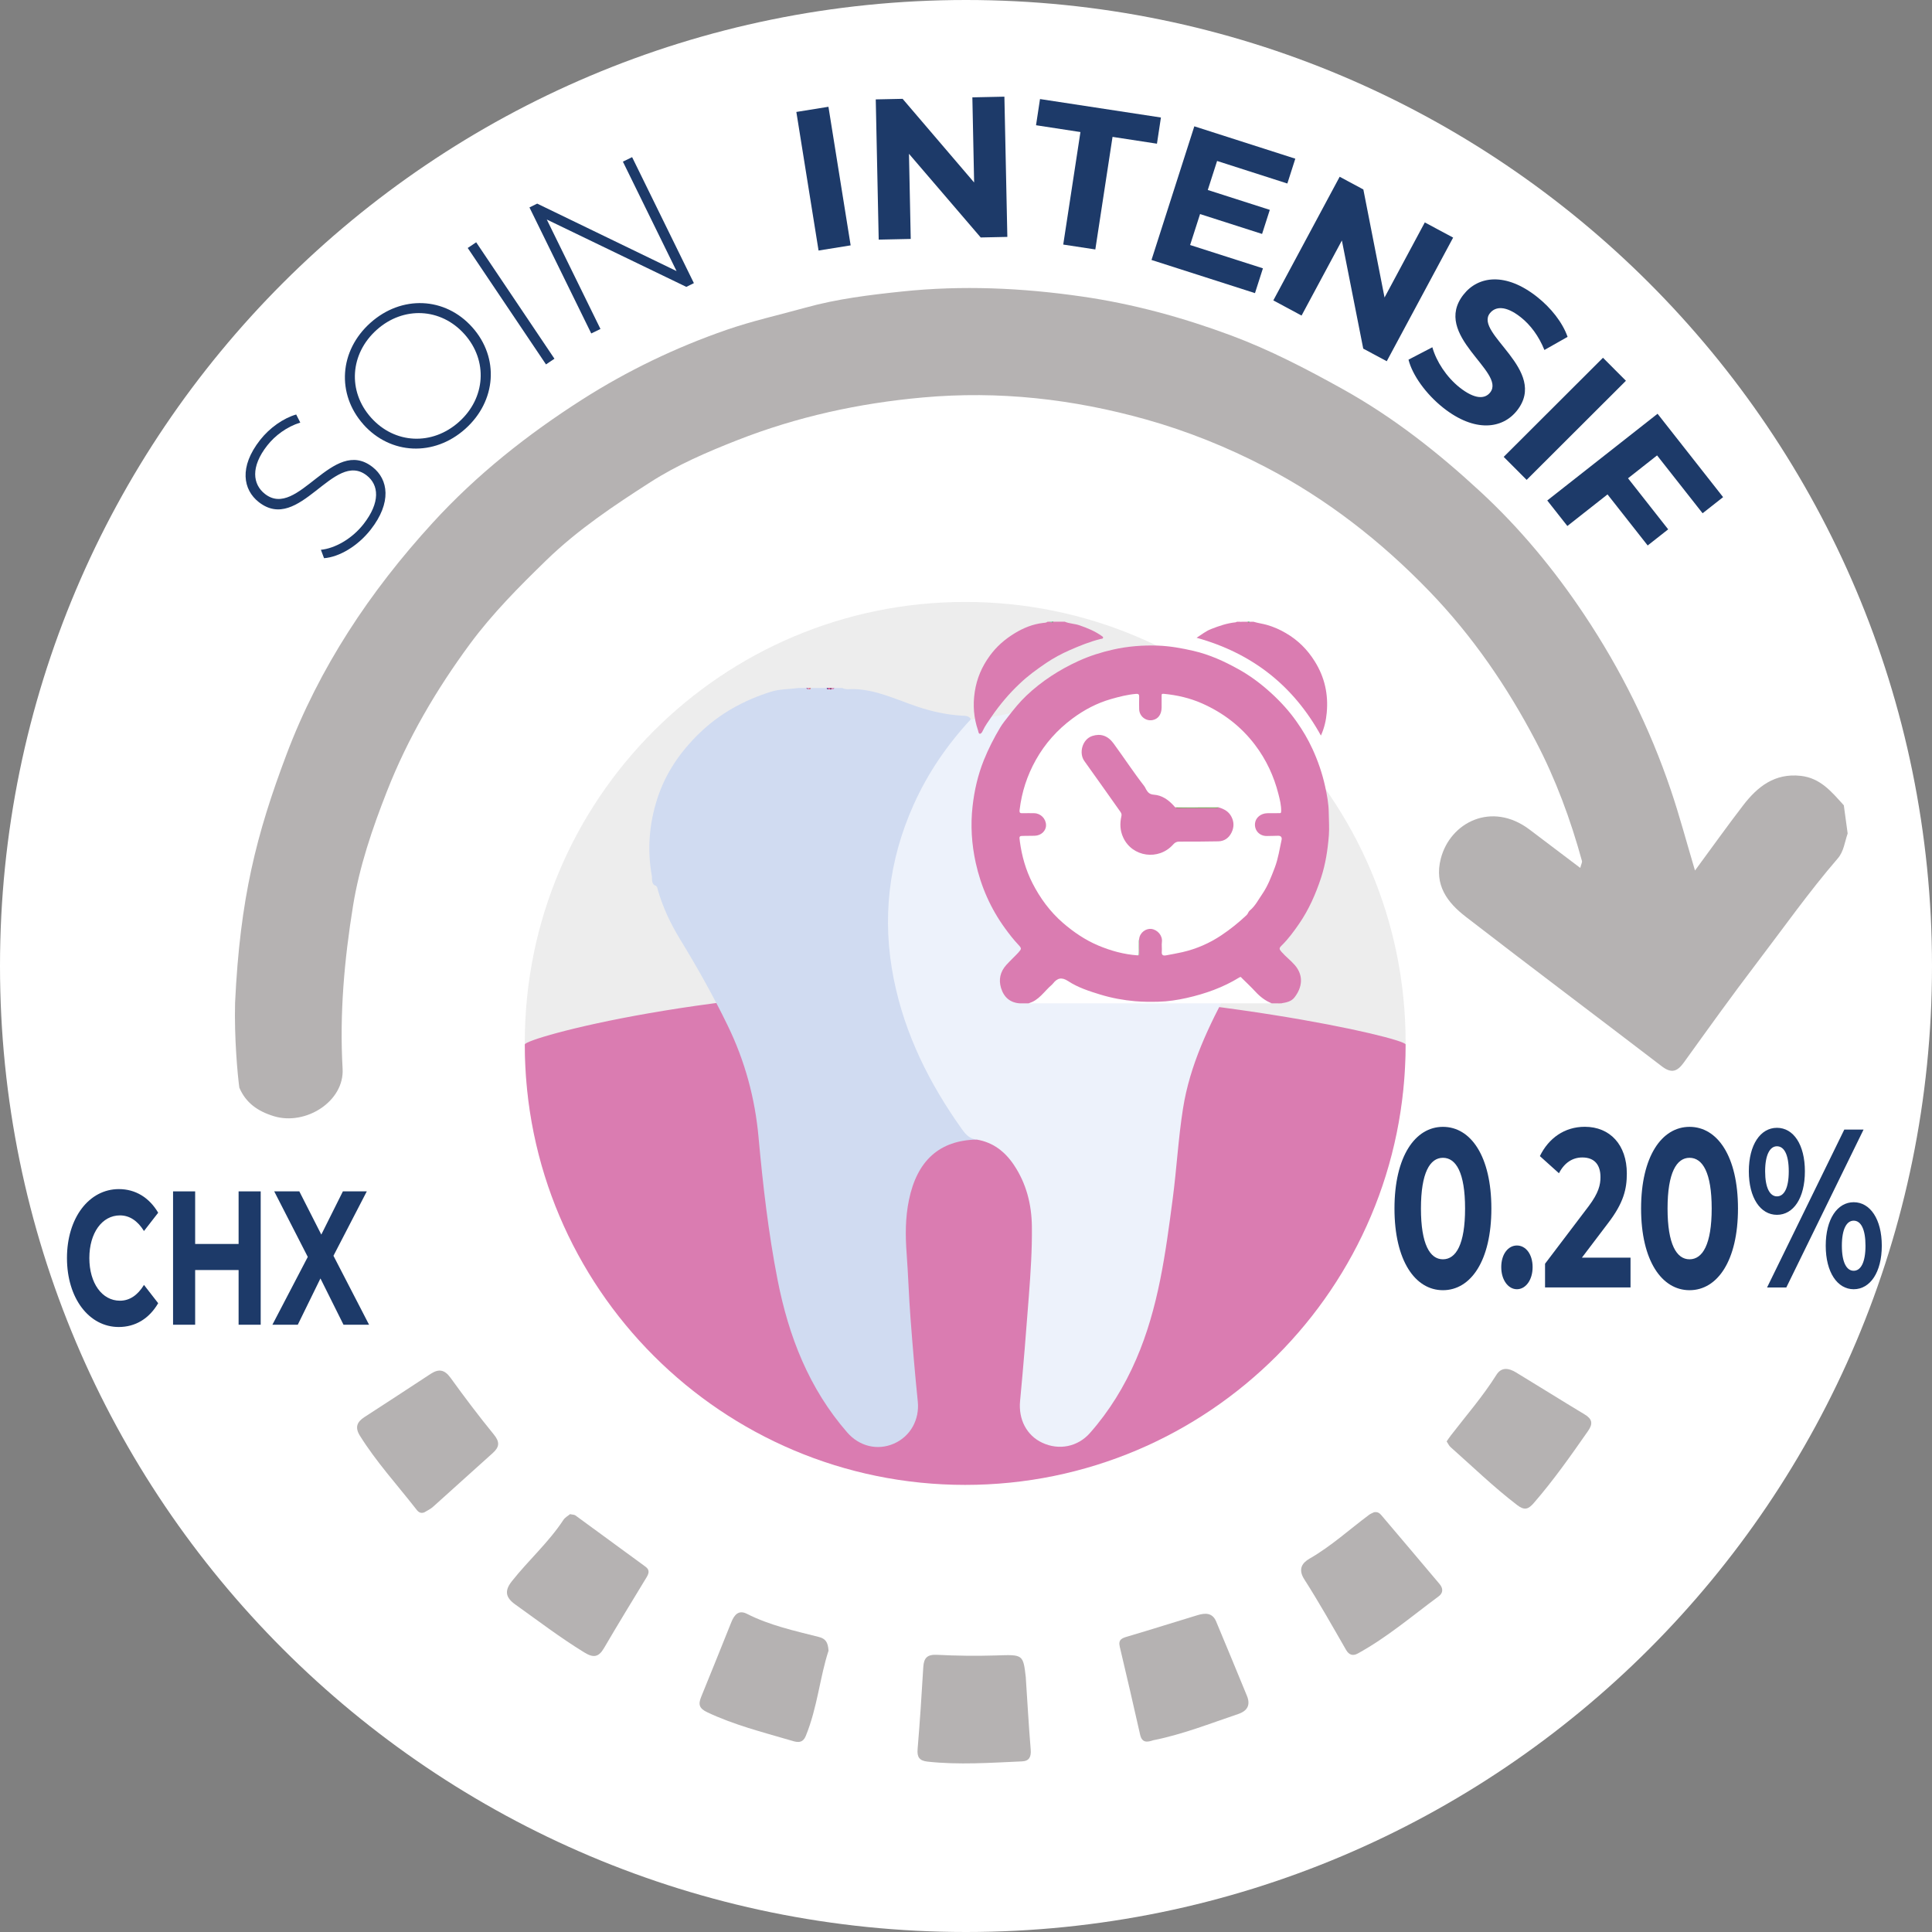 <?xml version="1.0" encoding="UTF-8"?>
<svg id="Capa_1" data-name="Capa 1" xmlns="http://www.w3.org/2000/svg" viewBox="0 0 34.016 34.016">
  <rect x="0" y="0" width="34.016" height="34.016" fill="#808080" stroke="none"/>
  <defs>
    <style>
      .cls-1 {
        fill: #eb5c94;
      }

      .cls-2 {
        fill: #d0dbf1;
      }

      .cls-3 {
        fill: #1d3a69;
      }

      .cls-4 {
        fill: #c47db3;
      }

      .cls-5 {
        fill: #6e4696;
      }

      .cls-6 {
        fill: #d56f6f;
      }

      .cls-7 {
        fill: #b0dbd3;
      }

      .cls-8 {
        fill: #8c60a5;
      }

      .cls-9 {
        fill: #84a47c;
      }

      .cls-10 {
        fill: #7d3667;
      }

      .cls-11 {
        fill: #b1d7b3;
      }

      .cls-12 {
        fill: #61ac42;
      }

      .cls-13 {
        fill: #4ab58f;
      }

      .cls-14 {
        fill: #fff;
      }

      .cls-15 {
        fill: #b69f51;
      }

      .cls-16 {
        fill: #da7cb1;
      }

      .cls-17 {
        fill: #613e91;
      }

      .cls-18 {
        fill: #de8cbb;
      }

      .cls-19 {
        fill: #b5b2b2;
      }

      .cls-20 {
        fill: #bbc7e7;
      }

      .cls-21 {
        fill: #ededed;
      }

      .cls-22 {
        fill: #d8ece9;
      }

      .cls-23 {
        fill: #edf2fb;
      }
    </style>
  </defs>
  <path class="cls-14" d="M0,17.008C0,7.615,7.615,0,17.008,0s17.008,7.615,17.008,17.008c0,9.393-7.615,17.008-17.008,17.008S0,26.401,0,17.008"/>
  <g>
    <g>
      <g>
        <path class="cls-19" d="M32.461,14.176c-.211-.232-.407-.478-.757-.516-.457-.05-.759.189-1.012.518-.277.36-.541.731-.849,1.149-.155-.521-.275-.974-.425-1.416-.371-1.097-.88-2.122-1.525-3.089-.531-.796-1.134-1.524-1.831-2.168-.742-.686-1.531-1.309-2.428-1.807-.637-.354-1.277-.687-1.956-.94-.853-.317-1.727-.557-2.633-.687-1.053-.152-2.106-.199-3.16-.088-.571.06-1.144.129-1.704.285-.465.129-.934.233-1.393.392-.893.31-1.74.717-2.532,1.222-.966.616-1.863,1.325-2.64,2.176-1.103,1.206-1.996,2.549-2.573,4.08-.529,1.404-.817,2.529-.904,4.368-.016.613.044,1.273.075,1.495.112.263.317.414.61.503.556.169,1.242-.26,1.208-.838-.055-.964.03-1.914.183-2.862.113-.699.34-1.364.598-2.021.365-.932.869-1.79,1.459-2.591.396-.537.87-1.014,1.351-1.481.551-.535,1.188-.96,1.827-1.37.47-.302.994-.529,1.524-.737,1.058-.416,2.149-.654,3.275-.755,1.335-.12,2.637.025,3.931.388.732.206,1.431.489,2.093.833,1.08.561,2.038,1.306,2.891,2.189.763.79,1.375,1.685,1.878,2.646.348.664.611,1.376.811,2.105.006.023-.012.052-.03.122-.309-.234-.601-.456-.894-.676-.665-.501-1.396-.126-1.561.511-.121.469.117.777.443,1.028,1.144.884,2.301,1.752,3.449,2.631.171.131.273.09.387-.068.425-.59.848-1.181,1.289-1.759.469-.615.915-1.248,1.421-1.834.107-.124.122-.29.174-.439l-.068-.499Z"/>
        <path class="cls-19" d="M18.062,29.542c-.048-.419-.048-.411-.532-.395-.343.011-.687.006-1.029-.011-.172-.009-.235.05-.245.215-.028.482-.06.963-.1,1.444-.012.141.03.205.173.221.556.061,1.11.02,1.665-.004.129-.005.164-.083.153-.21-.034-.405-.056-.812-.086-1.26Z"/>
        <path class="cls-19" d="M10.037,26.659c-.036.03-.089.058-.117.101-.26.396-.615.71-.907,1.079-.13.164-.119.284.06.411.4.286.791.584,1.211.842.164.101.255.089.352-.077.242-.415.494-.825.743-1.236.042-.069.069-.134-.013-.194-.411-.301-.822-.603-1.234-.903-.02-.015-.053-.013-.095-.023Z"/>
        <path class="cls-19" d="M7.466,26.63c.049-.03.11-.057.158-.1.352-.315.701-.633,1.053-.948.118-.106.125-.194.018-.325-.265-.324-.517-.659-.762-.998-.105-.145-.207-.164-.352-.069-.387.256-.777.508-1.166.761-.129.084-.17.179-.079.326.287.46.651.859.983,1.284.033.043.068.093.146.069Z"/>
        <path class="cls-19" d="M25.471,25.379c.027.04.042.077.069.1.388.344.76.705,1.173,1.021.128.098.196.074.292-.037.348-.401.652-.834.955-1.268.09-.129.075-.211-.06-.292-.406-.244-.806-.496-1.211-.741-.119-.072-.251-.101-.342.044-.237.377-.528.712-.799,1.063-.027.035-.052.072-.078.11Z"/>
        <path class="cls-19" d="M20.3,30.641c.521-.103,1.005-.296,1.498-.462.167-.056.222-.161.156-.322-.179-.437-.36-.873-.542-1.309-.067-.159-.197-.15-.329-.11-.409.123-.816.254-1.226.374-.102.03-.173.052-.141.184.123.515.241,1.031.358,1.547.034.15.131.13.227.098Z"/>
        <path class="cls-19" d="M24.191,26.626c-.02.01-.056.023-.085.044-.348.259-.669.554-1.049.772-.129.074-.208.184-.093.364.259.405.495.825.735,1.242.054.094.123.11.206.065.513-.281.957-.661,1.425-1.007.081-.06.081-.14.015-.218-.34-.403-.68-.806-1.021-1.207-.029-.034-.064-.069-.133-.055Z"/>
        <path class="cls-19" d="M14.588,29.066c-.009-.16-.06-.216-.169-.244-.431-.11-.867-.204-1.268-.408-.148-.075-.223.02-.274.145-.176.438-.351.876-.53,1.313-.055.134-.042.207.111.278.465.219.959.345,1.448.488.104.03.218.079.281-.074.205-.499.249-1.04.4-1.498Z"/>
      </g>
      <g>
        <path class="cls-3" d="M5.705,9.827l-.055-.147c.243-.024.543-.189.748-.449.305-.389.271-.694.06-.859-.583-.458-1.186,1.03-1.902.468-.275-.216-.351-.617.024-1.094.168-.214.409-.383.635-.448l.072.142c-.238.074-.445.229-.582.404-.297.378-.255.684-.041.852.583.458,1.192-1.026,1.897-.472.275.216.341.623-.036,1.103-.227.289-.553.481-.82.501Z"/>
        <path class="cls-3" d="M6.399,7.473c-.477-.535-.427-1.299.124-1.79.547-.489,1.313-.458,1.792.079.48.537.424,1.301-.124,1.79-.55.491-1.315.455-1.793-.079ZM8.178,5.884c-.416-.466-1.077-.496-1.545-.077-.471.421-.516,1.081-.1,1.546.416.466,1.077.496,1.548.075.469-.419.513-1.078.097-1.544Z"/>
        <path class="cls-3" d="M8.235,4.366l.149-.1,1.378,2.05-.149.1-1.378-2.05Z"/>
        <path class="cls-3" d="M11.129,2.766l1.088,2.219-.133.066-2.457-1.186.945,1.927-.162.079-1.088-2.219.136-.067,2.454,1.188-.945-1.927.162-.079Z"/>
        <path class="cls-3" d="M14.021,1.971l.565-.091.391,2.44-.565.091-.391-2.44Z"/>
        <path class="cls-3" d="M17.684,1.702l.052,2.469-.469.01-1.263-1.473.031,1.499-.564.012-.052-2.469.473-.01,1.259,1.473-.031-1.499.564-.012Z"/>
        <path class="cls-3" d="M19.023,2.325l-.782-.12.07-.461,2.129.325-.07.461-.782-.12-.303,1.982-.565-.086.303-1.982Z"/>
        <path class="cls-3" d="M22.236,4.724l-.14.437-1.822-.584.754-2.353,1.778.57-.14.437-1.237-.397-.164.511,1.092.35-.136.424-1.092-.35-.175.545,1.281.41Z"/>
        <path class="cls-3" d="M25.585,4.183l-1.169,2.177-.414-.222-.376-1.904-.71,1.322-.497-.267,1.168-2.177.417.224.373,1.902.709-1.322.498.267Z"/>
        <path class="cls-3" d="M24.8,6.332l.419-.218c.069.248.248.524.48.708.266.21.444.207.538.088.287-.363-1.038-1.005-.468-1.725.26-.329.743-.394,1.294.042.244.193.447.448.537.704l-.408.231c-.099-.245-.245-.441-.417-.577-.266-.21-.447-.191-.543-.07-.283.357,1.04,1.002.477,1.714-.256.324-.744.389-1.298-.049-.307-.243-.545-.579-.612-.848Z"/>
        <path class="cls-3" d="M28.223,6.299l.404.405-1.748,1.745-.404-.405,1.748-1.745Z"/>
        <path class="cls-3" d="M29.177,8.017l-.513.404.707.899-.361.284-.707-.899-.707.556-.354-.449,1.942-1.527,1.154,1.468-.361.284-.801-1.018Z"/>
      </g>
    </g>
    <g>
      <path class="cls-3" d="M24.552,21.278c0-.917.364-1.438.853-1.438.492,0,.853.52.853,1.438,0,.917-.361,1.438-.853,1.438-.489,0-.853-.52-.853-1.438ZM25.795,21.278c0-.631-.159-.893-.39-.893-.228,0-.387.262-.387.893,0,.632.159.894.387.894.23,0,.39-.262.39-.894Z"/>
      <path class="cls-3" d="M26.432,22.31c0-.23.122-.381.276-.381.154,0,.276.151.276.381,0,.226-.122.389-.276.389-.154,0-.276-.163-.276-.389Z"/>
      <path class="cls-3" d="M28.708,22.143v.524h-1.505v-.417l.768-1.013c.176-.234.208-.377.208-.512,0-.219-.108-.346-.319-.346-.171,0-.316.091-.412.278l-.336-.302c.154-.314.432-.516.791-.516.444,0,.74.318.74.822,0,.27-.054.516-.333.878l-.458.604h.856Z"/>
      <path class="cls-3" d="M28.894,21.278c0-.917.364-1.438.853-1.438.492,0,.853.52.853,1.438,0,.917-.361,1.438-.853,1.438-.489,0-.853-.52-.853-1.438ZM30.137,21.278c0-.631-.159-.893-.39-.893-.228,0-.387.262-.387.893,0,.632.159.894.387.894.23,0,.39-.262.39-.894Z"/>
      <path class="cls-3" d="M30.791,20.623c0-.469.205-.766.495-.766.29,0,.492.294.492.766,0,.472-.202.766-.492.766-.29,0-.495-.298-.495-.766ZM31.494,20.623c0-.298-.083-.441-.208-.441-.122,0-.208.147-.208.441,0,.294.085.441.208.441.125,0,.208-.143.208-.441ZM32.472,19.888h.339l-1.36,2.78h-.339l1.36-2.78ZM32.145,21.933c0-.469.205-.766.492-.766.29,0,.495.298.495.766s-.205.766-.495.766c-.287,0-.492-.298-.492-.766ZM32.845,21.933c0-.294-.082-.441-.208-.441-.122,0-.208.143-.208.441,0,.298.085.441.208.441.125,0,.208-.147.208-.441Z"/>
    </g>
    <g>
      <path class="cls-3" d="M1.179,22.15c0-.708.389-1.214.914-1.214.291,0,.534.148.692.416l-.25.322c-.113-.181-.255-.275-.423-.275-.315,0-.539.309-.539.751,0,.443.224.751.539.751.168,0,.31-.094.423-.278l.25.322c-.159.272-.401.419-.695.419-.522,0-.911-.506-.911-1.214Z"/>
      <path class="cls-3" d="M4.59,20.976v2.348h-.389v-.963h-.765v.963h-.389v-2.348h.389v.926h.765v-.926h.389Z"/>
      <path class="cls-3" d="M6.048,23.324l-.406-.815-.399.815h-.447l.623-1.194-.591-1.154h.442l.387.761.38-.761h.421l-.587,1.134.627,1.214h-.45Z"/>
    </g>
    <g>
      <path class="cls-21" d="M9.24,18.352c0-4.283,3.472-7.754,7.754-7.754,4.283,0,7.754,3.471,7.754,7.754s-3.471,7.754-7.754,7.754c-4.282,0-7.754-3.471-7.754-7.754"/>
      <path class="cls-16" d="M9.24,18.39c0-.114,3.307-1.026,7.602-.988,4.295.038,7.906.874,7.906.988,0,4.283-3.471,7.754-7.754,7.754-4.282,0-7.754-3.471-7.754-7.754"/>
      <path class="cls-2" d="M17.195,20.064c-.652.013-1.049.368-1.192,1.066-.064.311-.064.625-.04.941.028.379.039.759.068,1.137.037.489.078.978.128,1.467.033.317-.127.615-.422.743-.289.126-.608.046-.819-.196-.675-.774-1.032-1.693-1.227-2.686-.163-.832-.259-1.674-.336-2.518-.062-.685-.24-1.338-.541-1.958-.253-.522-.537-1.026-.839-1.521-.165-.27-.3-.553-.389-.858-.011-.039-.011-.086-.065-.096-.055-.045-.035-.111-.045-.168-.082-.457-.046-.908.095-1.349.145-.453.405-.832.748-1.163.362-.349.786-.579,1.259-.727.152-.048.317-.041.475-.065h.139c.007.008.016.012.026.014h.031c.01-.001.019-.006.026-.014h.278c.007.007.016.012.026.013.01 0.0.02.001.029.001h.029c.01,0,.02-0.0.029-.001.01-.001.019-.006.025-.013h.139c.064.034.136.017.203.019.397.011.749.185,1.114.308.255.086.515.144.783.16.068.004.144-.005.171.084-.022.146-.15.218-.232.32-.644.805-1.039,1.71-1.15,2.738-.098.912.078,1.777.425,2.615.226.545.525,1.05.868,1.531.052.074.161.078.181.177"/>
      <path class="cls-10" d="M14.638,12.137l-.013.003-.013-.003c-.02-.007-.02-.015-.001-.024h.028c.019.008.019.016-0.0.024"/>
      <path class="cls-18" d="M14.638,12.137c0-.008 0-.016 0-.024h.028c.008.005.01.01.008.016-.003.005-.005.008-.008.008h-.029"/>
      <path class="cls-4" d="M14.666,12.137c0-.008,0-.016-0-.024h.028c-.009.008-.019.016-.028.024"/>
      <path class="cls-17" d="M14.582,12.137c-.018.002-.025-.008-.027-.024h.028c.009.005.012.011.009.016-.003.005-.006.008-.009.008"/>
      <path class="cls-6" d="M14.276,12.113c-.003.015-.01.025-.027.024-.02-.007-.02-.015-0-.024h.028Z"/>
      <path class="cls-18" d="M14.249,12.113c0,.008 0.0.016 0.0.024-.01 0-.02 0-.029 0-.007-.005-.01-.011-.007-.016.002-.005.005-.008.008-.008h.028Z"/>
      <path class="cls-8" d="M14.221,12.113c0,.008-0.0.016-.001.024-.009-.008-.018-.016-.027-.024h.028Z"/>
      <path class="cls-1" d="M14.582,12.137c0-.008 0-.015 0-.024h.028c0,.008 0.0.016.001.024h-.029"/>
      <path class="cls-23" d="M22.263,14.673c.268.061.399.159.378.318-.025.19-.012.385-.073.57-.17.674-.595,1.22-.917,1.817-.366.68-.702,1.37-.823,2.144-.083.526-.111,1.059-.181,1.587-.126.961-.252,1.921-.642,2.822-.206.476-.473.913-.817,1.302-.213.24-.543.307-.837.169-.279-.13-.421-.416-.391-.733.059-.618.108-1.236.155-1.855.031-.407.058-.814.053-1.222-.005-.387-.097-.752-.315-1.079-.159-.238-.369-.401-.657-.449-.119-.012-.189-.084-.257-.179-.574-.804-1.009-1.674-1.203-2.648-.211-1.054-.093-2.077.347-3.063.25-.559.59-1.056,1.004-1.504.257-.031.515-.06.765-.131.113-.031.226-.065.333-.114.081-.037.16-.025.205.026.165.187.423.283.516.539.02.054.078.036.123.04.142.012.286-.027.425.023-.061.093-.158.06-.241.062-.257.006-.257.003-.257.261,0,.135-.005.269.001.403.008.17-.073.28-.216.357-.285.154-.566.315-.853.466-.202.107-.301.264-.296.491.003.13-.004.26.002.389.007.154.056.289.195.378.135.088.199.214.193.377-.002.06-.004.121.009.18.013.059.046.101.113.104.069.003.115-.029.138-.093.076-.215-.019-.573-.202-.711-.133-.099-.167-.221-.181-.38-.025-.297.066-.488.353-.611.245-.105.476-.247.708-.383.069-.04.128-.09.186-.143.074-.069.154-.071.243-.024.199.107.327.25.305.496-.011.129-.002.26-.001.389.001.108.053.157.162.164.152.01.274-.028.386-.143.206-.212.404-.434.636-.621.041-.049.078-.103.128-.145.142-.122.297-.122.435.004.048.044.101.084.135.138.086.137.211.157.358.157.125,0,.26-.044.372.056"/>
      <path class="cls-20" d="M20.87,14.505c-.228.224-.456.448-.684.672-.1.098-.365.151-.492.095-.077-.034-.106-.097-.104-.179.002-.162.001-.324,0-.487-.001-.17-.182-.388-.344-.42-.033-.007-.054.008-.072.029-.174.205-.431.284-.65.418-.146.089-.299.167-.453.242-.11.054-.162.13-.148.253.006.059.008.122-0.0.181-.024.168.031.284.18.38.133.086.187.241.205.396.012.11.009.222.002.333-.007.115-.079.171-.194.176-.122.005-.177-.065-.191-.175-.007-.055-.006-.112-.002-.167.01-.153-.041-.27-.18-.346-.124-.069-.186-.189-.199-.319-.022-.216-.021-.435.001-.652.017-.166.121-.278.26-.356.299-.167.599-.333.902-.492.133-.07.202-.159.192-.318-.012-.198-0-.398-.004-.598-.001-.082.029-.118.113-.116.148.003.297-.001.445-.002.177.02.299.106.374.273.077.172.187.324.315.464.135.147.299.204.495.167.035-.007.063.007.092.022.005.018.007-.007.007.011.001.17-.005.341.146.465.011.009.004.034-.011.049"/>
      <path class="cls-2" d="M20.87,14.505c-.005-.013-.006-.029-.015-.037-.213-.195-.221-.227-.126-.487.259-.001.517-.001.776-.004.255-.003.438.133.578.324.08.11.141.238.18.373-.161,0-.323-.002-.484.001-.104.002-.186-.028-.247-.12-.038-.057-.091-.104-.14-.153-.161-.163-.273-.162-.43.001-.032.033-.061.069-.092.103"/>
      <path class="cls-16" d="M22.566,17.666h-.039c-.004-.005-.009-.005-.013,0h-.118c-.121-.009-.208-.077-.289-.161-.071-.074-.147-.144-.216-.219-.037-.04-.071-.04-.114-.015-.249.145-.518.24-.796.311-.154.039-.311.062-.471.066-.216.005-.432.009-.647-.009-.187-.016-.368-.062-.547-.119-.137-.044-.269-.101-.402-.155-.063-.026-.121-.06-.18-.093-.042-.024-.073-.021-.11.014-.096.089-.196.174-.282.273-.065.074-.147.094-.236.107h-.145c-.177-.01-.287-.109-.336-.271-.045-.149-.015-.286.094-.407.068-.075.142-.142.21-.216.059-.066.062-.073-.001-.14-.084-.089-.159-.186-.231-.285-.254-.349-.425-.736-.518-1.157-.072-.328-.093-.662-.055-.996.031-.277.093-.548.198-.81.081-.201.179-.393.29-.578.039-.065.088-.124.135-.185.101-.131.205-.26.325-.374.27-.255.578-.454.916-.609.198-.09.403-.155.614-.202.259-.058.523-.078.786-.069.211.008.419.045.626.093.282.065.54.183.79.322.205.113.39.252.564.409.172.156.328.325.461.515.107.151.201.31.279.48.097.211.172.429.222.655.034.155.064.312.065.472.001.131.012.26.002.392-.02.256-.058.507-.138.751-.094.285-.214.558-.385.807-.094.137-.192.27-.311.387-.046.045-.041.061,0,.109.073.084.163.15.236.235.162.191.124.398-.008.568-.056.072-.142.088-.226.102"/>
      <path class="cls-16" d="M22.067,10.946c.078.024.159.034.238.056.119.034.23.083.335.145.212.123.38.29.51.5.175.28.24.583.209.906-.012.129-.04.26-.102.398-.487-.883-1.213-1.451-2.189-1.722.093-.06.165-.118.254-.153.14-.055.282-.104.433-.119.008-.001.015-.007.023-.01h.065c.005.005.009.005.013,0h.105c.003.004.007.005.012.006h.029c.005-.001.009-.003.012-.006h.053Z"/>
      <path class="cls-16" d="M18.747,10.946c.083.036.175.034.26.064.138.048.271.102.39.187.011.008.03.017.024.034-.005.017-.024.015-.039.018-.191.047-.373.121-.553.2-.143.063-.28.137-.408.223-.163.11-.322.226-.466.363-.188.177-.354.373-.499.586-.054.08-.112.157-.153.246-.01.023-.028.053-.051.052-.025-.001-.024-.036-.032-.059-.076-.221-.093-.447-.058-.677.035-.235.124-.444.265-.637.119-.164.266-.291.436-.395.155-.095.32-.162.502-.183.027-.003.057-.002.08-.022h.026c.005.006.013.006.021.006h.045c.005-0.0.009-.003.013-.006h.197Z"/>
      <path class="cls-14" d="M18.104,17.666c.188-.048.282-.216.418-.33.006-.005.012-.012.017-.019.077-.098.153-.118.269-.042.172.113.372.177.568.237.198.06.402.098.61.116.137.012.275.012.412.009.166-.004.332-.03.494-.066.329-.074.643-.185.931-.363.026-.016.029.001.04.011.08.079.163.157.24.24.083.09.176.163.291.207h-4.291Z"/>
      <path class="cls-9" d="M18.498,10.957c-.009-.004-.018-.007-.026-.011h.026c.009.004.009.007,0,.011"/>
      <path class="cls-7" d="M18.498,10.957v-.011h.013c.009.004.009.007,0,.011h-.013"/>
      <path class="cls-13" d="M18.511,10.957v-.011h.013c.009.004.01.007,0,.011h-.013"/>
      <polygon class="cls-12" points="18.524 10.957 18.524 10.946 18.537 10.946 18.541 10.953 18.537 10.957 18.531 10.958 18.524 10.957"/>
      <path class="cls-5" d="M18.537,10.957v-.011h.013c-.004.004-.009.008-.013.011"/>
      <path class="cls-22" d="M21.857,10.946c-.005.011-.009.011-.013,0h.013Z"/>
      <path class="cls-5" d="M21.975,10.957c-.005-.004-.009-.008-.013-.011h.013c.009.004.009.007,0,.011"/>
      <path class="cls-12" d="M21.975,10.957v-.011h.013c.009.004.009.007-0.0.011l-.006.001-.006-.001Z"/>
      <path class="cls-13" d="M21.988,10.957v-.011h.013c.004.002.005.005.004.007-.001.002-.002.004-.004.004h-.013"/>
      <path class="cls-7" d="M22.001,10.957v-.011h.013c-.005.004-.009.007-.013.011"/>
      <path class="cls-15" d="M22.513,17.666c.005-.01.009-.01.013,0h-.013Z"/>
      <path class="cls-14" d="M20.036,16.821c-.244-.016-.476-.08-.7-.174-.229-.097-.431-.234-.62-.397-.229-.199-.403-.436-.539-.703-.117-.231-.187-.477-.221-.734-.013-.096-.013-.096.083-.096.059-0.0.118,0,.177-.002.115-.003.203-.086.201-.188-.002-.113-.093-.206-.206-.209-.068-.002-.136-.001-.203,0-.043 0-.063 0-.056-.06.037-.312.132-.603.285-.877.162-.29.379-.532.644-.729.207-.154.433-.274.684-.345.143-.041.285-.077.434-.09.052-.005.059.014.058.057-.002.072-.002.144 0.0.216.005.121.115.209.232.189.101-.018.161-.098.163-.22.001-.07.001-.14,0-.21-0-.03.004-.036.04-.033.231.022.457.074.668.167.372.164.688.404.936.731.198.261.333.551.413.867.025.098.05.197.048.302-.001.039-.016.033-.036.034-.07.001-.14-.001-.21.001-.112.003-.202.077-.214.174-.016.129.081.232.213.227.063-.003.127,0,.19-.004.055-.003.074.03.064.074-.036.162-.059.326-.118.482-.062.163-.123.326-.222.47-.069.1-.124.212-.221.291-.025.021-.029.055-.054.079-.139.131-.286.25-.445.356-.211.141-.439.24-.686.297-.095.022-.191.038-.286.056-.052.01-.083-.001-.077-.065.005-.056-.005-.114.002-.17.015-.111-.076-.216-.186-.23-.091-.011-.203.06-.215.18-.007.076-.001.151-.004.227-.001.02.009.044-.016.058"/>
      <path class="cls-11" d="M20.036,16.821c.023-.062.006-.126.011-.188.003-.032-.007-.065.009-.097.001.08.002.16.002.24,0,.017.009.042-.022.045"/>
      <path class="cls-16" d="M21.457,14.215c.094.029.177.071.225.166.048.094.046.187.001.278-.046.093-.125.152-.231.154-.229.005-.458.005-.687.005-.046,0-.076.013-.109.05-.256.289-.72.222-.879-.12-.058-.125-.062-.248-.033-.377.007-.029.001-.051-.017-.077-.212-.297-.42-.597-.634-.893-.102-.14-.039-.385.139-.443.144-.047.272-.007.372.129.182.248.35.506.539.749.016.02.026.045.039.068.03.052.064.083.134.088.142.01.254.089.348.192.012.013.02.029.039.033.18.01.36.003.54.004.071 0.0.143.007.214-.005"/>
      <path class="cls-12" d="M21.457,14.215c-.017.013-.037.012-.057.012h-.656c-.015,0-.031.004-.042-.011.251-0.0.503-0.0.755-.001"/>
    </g>
  </g>
</svg>